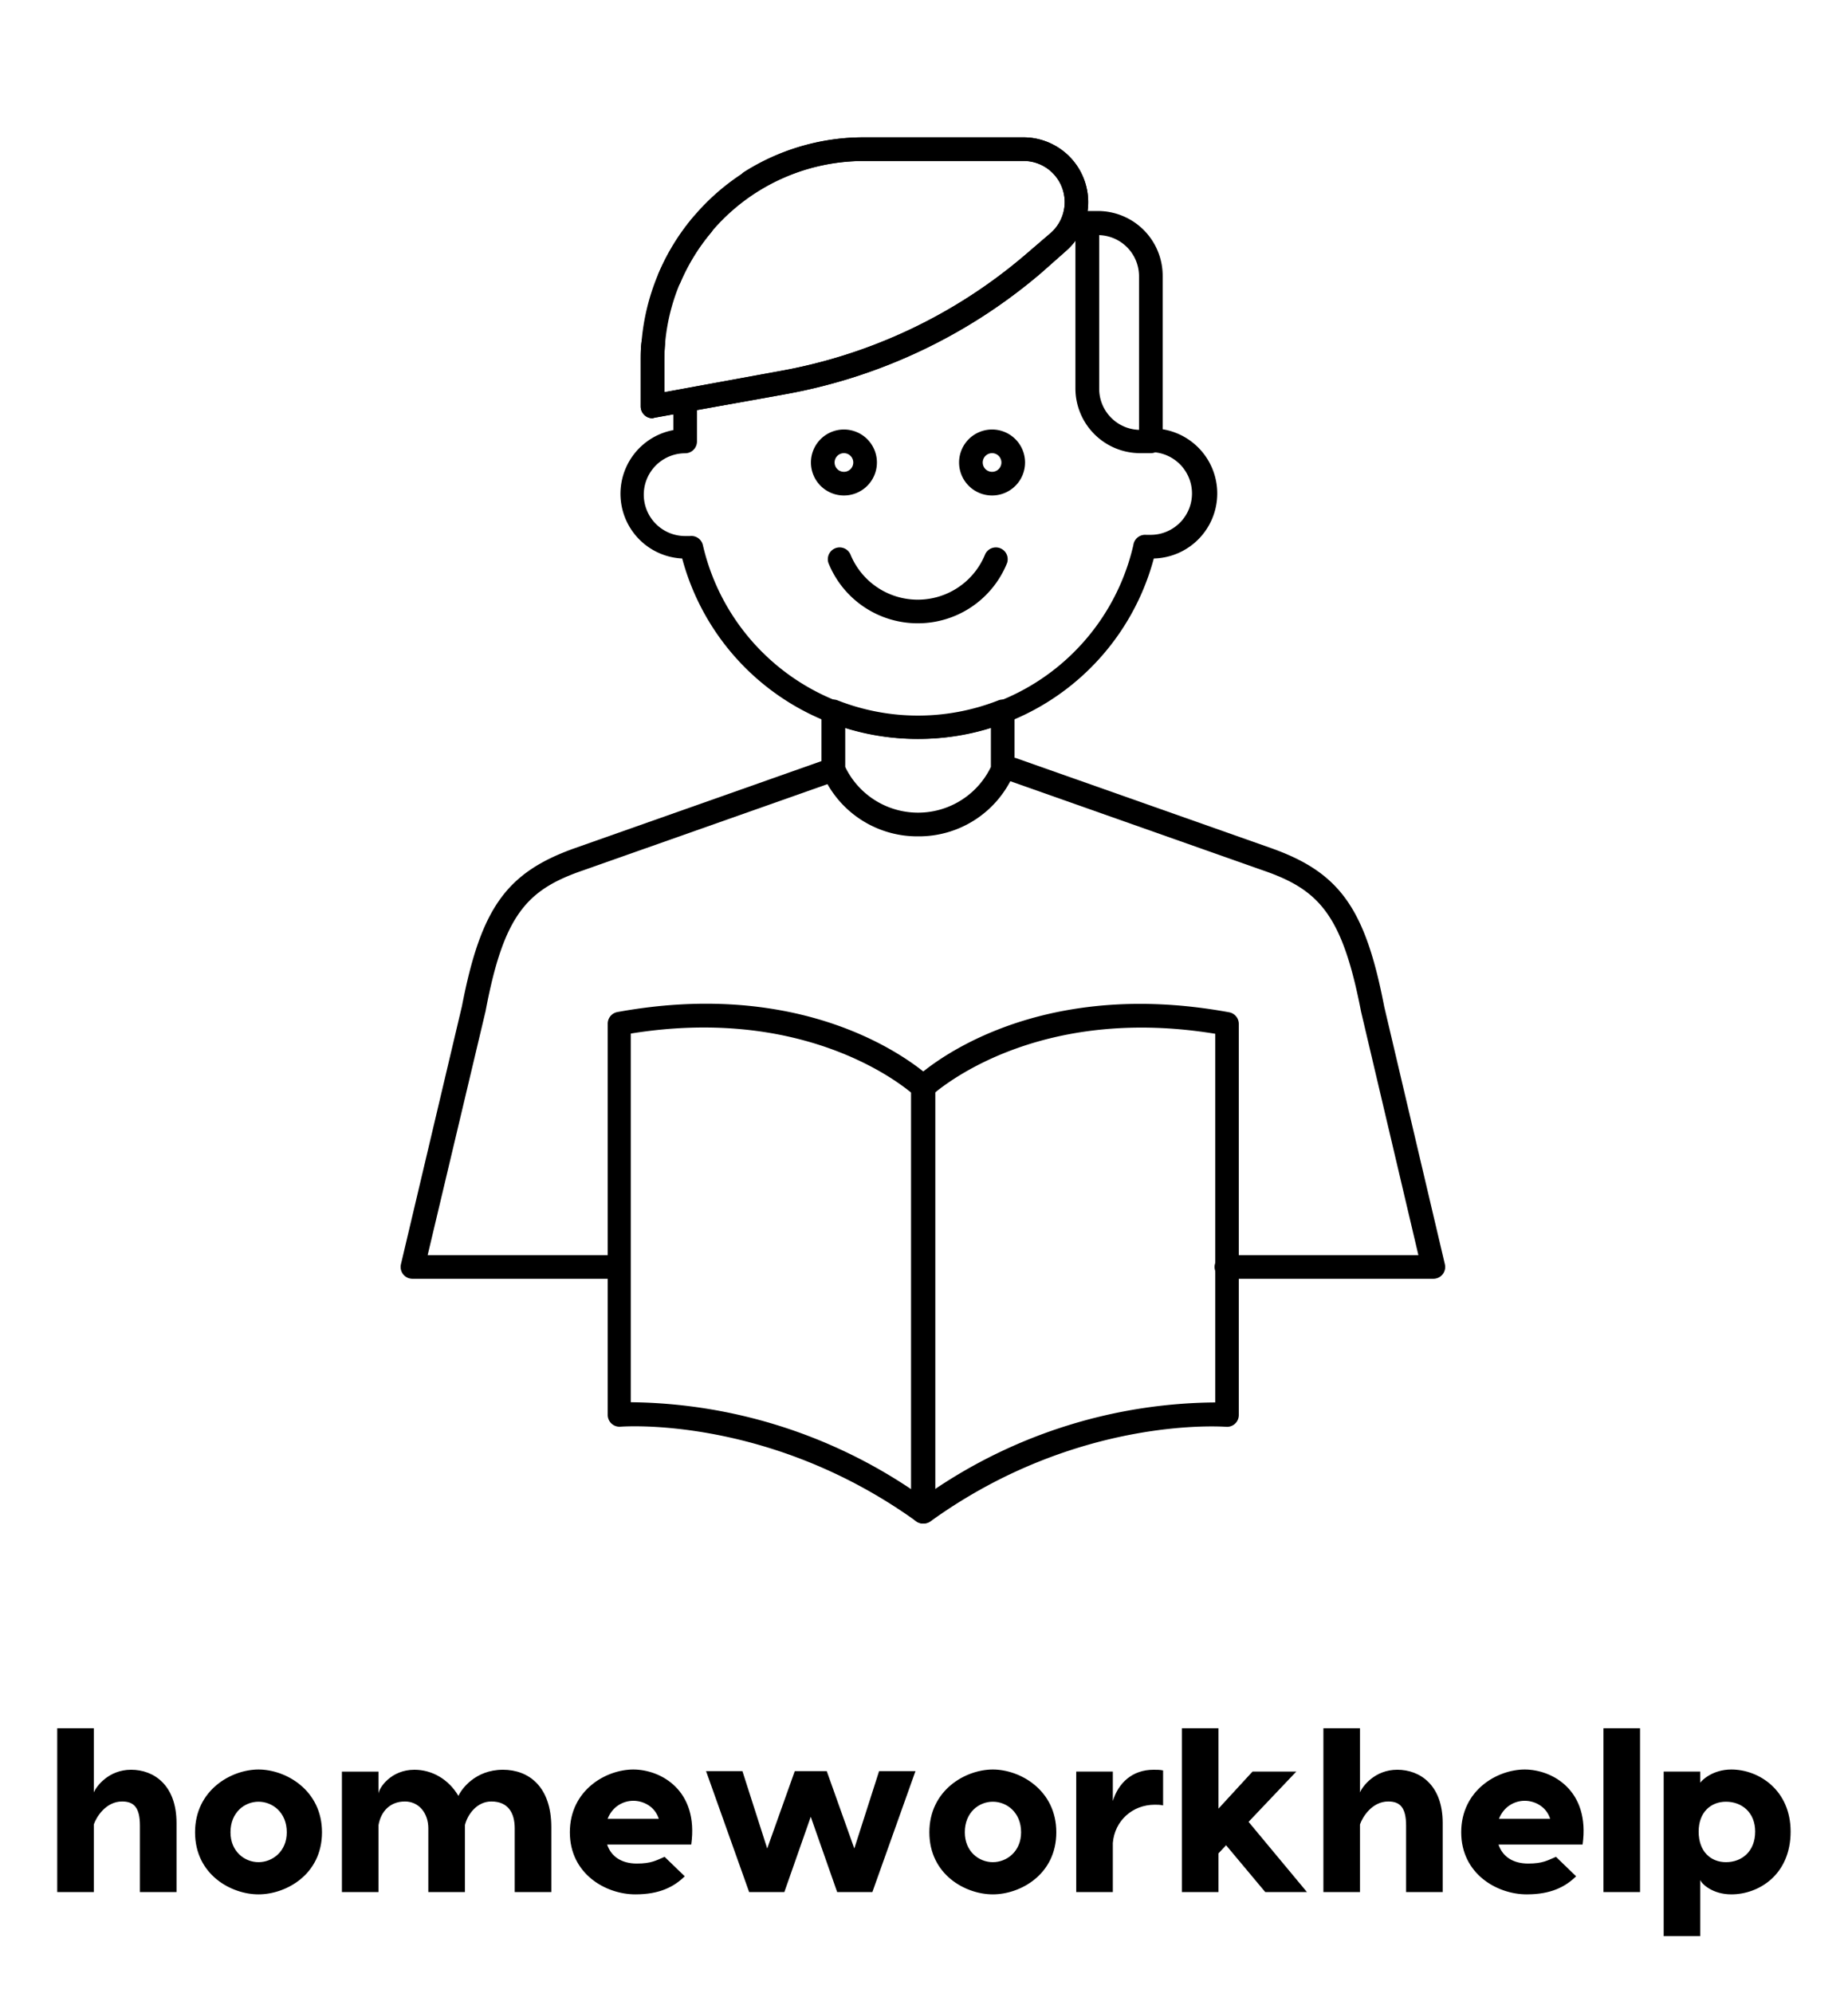 
        <svg xmlns="http://www.w3.org/2000/svg" xmlns:xlink="http://www.w3.org/1999/xlink" version="1.1" width="2951.016" height="3182.751" viewBox="0 0 2951.016 3182.751">
			
			<g transform="scale(9.138) translate(10, 10)">
				<defs id="SvgjsDefs1021"/><g id="SvgjsG1022" featureKey="7KWit6-0" transform="matrix(2.066,0,0,2.066,19.075,2.887)" fill="#000"><title xmlns="http://www.w3.org/2000/svg">student</title><path xmlns="http://www.w3.org/2000/svg" d="M69.84,35.67a2.79,2.79,0,1,1,2.79-2.79A2.79,2.79,0,0,1,69.84,35.67Zm0-3.58a.79.79,0,1,0,.79.79A.79.79,0,0,0,69.84,32.09Z"/><path xmlns="http://www.w3.org/2000/svg" d="M57.31,35.67a2.79,2.79,0,1,1,2.79-2.79A2.79,2.79,0,0,1,57.31,35.67Zm0-3.58a.79.79,0,1,0,.79.79A.79.79,0,0,0,57.31,32.09Z"/><path xmlns="http://www.w3.org/2000/svg" d="M63.58,64.5a8.73,8.73,0,0,1-8.08-5.25,1,1,0,0,1-.09-.41V53.9A1,1,0,0,1,56.78,53a18.6,18.6,0,0,0,13.59,0,1,1,0,0,1,1.37.93v4.94a1,1,0,0,1-.09.41A8.73,8.73,0,0,1,63.58,64.5Zm-6.16-5.87a6.84,6.84,0,0,0,12.32,0V55.31a20.55,20.55,0,0,1-12.32,0Z"/><path xmlns="http://www.w3.org/2000/svg" d="M63.58,56.26A20.57,20.57,0,0,1,43.63,41a5.48,5.48,0,0,1-.75-10.86V28.41a1,1,0,0,1,2,0v2.69a1,1,0,0,1-1,1,3.48,3.48,0,1,0,0,7l.25,0,.16,0a1,1,0,0,1,1.09.77,18.68,18.68,0,0,0,36.41,0A1,1,0,0,1,82.87,39L83,39l.25,0a3.48,3.48,0,1,0,0-7,1,1,0,0,1,0-2A5.48,5.48,0,0,1,83.52,41,20.57,20.57,0,0,1,63.58,56.26Z"/><path xmlns="http://www.w3.org/2000/svg" d="M37.94,101.92H20.84a1,1,0,0,1-1-1.23L25,78.86c1.61-8.31,3.77-11.32,9.6-13.38L56.08,57.9a1,1,0,1,1,.67,1.89L35.27,67.37C30.51,69,28.54,71.1,27,79.28L22.1,99.92H37.94a1,1,0,0,1,0,2Z"/><path xmlns="http://www.w3.org/2000/svg" d="M107.16,101.92H89.66a1,1,0,0,1,0-2H105.9l-4.85-20.6C99.46,71.1,97.49,69,92.73,67.37L71.25,59.79a1,1,0,1,1,.67-1.89L93.4,65.48c5.83,2.06,8,5.07,9.61,13.42l5.13,21.79a1,1,0,0,1-1,1.23Z"/><path xmlns="http://www.w3.org/2000/svg" d="M83.27,32.09h-.9a5.48,5.48,0,0,1-5.48-5.48v-14a1,1,0,0,1,1-1h.9a5.48,5.48,0,0,1,5.48,5.48v14A1,1,0,0,1,83.27,32.09ZM78.9,13.65v13a3.48,3.48,0,0,0,3.37,3.47v-13A3.48,3.48,0,0,0,78.9,13.65Z"/><path xmlns="http://www.w3.org/2000/svg" d="M41.12,29.14a1,1,0,0,1-1-1V24.29c0-.53,0-1.07.07-1.6a18.82,18.82,0,0,1,4.35-10.55A18.88,18.88,0,0,1,59,5.38H72.52A5.48,5.48,0,0,1,76.08,15L74,16.84A45.82,45.82,0,0,1,52.43,27.09l-11.13,2ZM59,7.38A16.89,16.89,0,0,0,42.18,22.85q-.06.71-.06,1.43v2.65l9.95-1.82a43.81,43.81,0,0,0,20.58-9.8l2.12-1.82a3.48,3.48,0,0,0-2.26-6.12Z"/><path xmlns="http://www.w3.org/2000/svg" d="M41.12,29.14a1,1,0,0,1-1-1V24.29c0-.53,0-1.07.07-1.6a1,1,0,0,1,1.08-.91,1,1,0,0,1,.91,1.08q-.06.71-.06,1.43v2.65l9.95-1.82a43.81,43.81,0,0,0,20.58-9.8l2.12-1.82a3.48,3.48,0,0,0-2.26-6.12H59A16.84,16.84,0,0,0,49.92,10a1,1,0,0,1-1.08-1.68A18.84,18.84,0,0,1,59,5.38H72.52A5.48,5.48,0,0,1,76.08,15L74,16.84A45.82,45.82,0,0,1,52.43,27.09l-11.13,2Z"/><path xmlns="http://www.w3.org/2000/svg" d="M42.56,18.26a1,1,0,0,1-.92-1.39,18.9,18.9,0,0,1,2.91-4.73,1,1,0,1,1,1.53,1.29,16.88,16.88,0,0,0-2.6,4.23A1,1,0,0,1,42.56,18.26Z"/><path xmlns="http://www.w3.org/2000/svg" d="M63.58,46.48A8.13,8.13,0,0,1,56,41.38a1,1,0,0,1,1.85-.75,6.15,6.15,0,0,0,11.41,0,1,1,0,0,1,1.85.75A8.13,8.13,0,0,1,63.58,46.48Z"/><path xmlns="http://www.w3.org/2000/svg" d="M64,122.62a1,1,0,0,1-1-1V85.73a1,1,0,0,1,.3-.72c.37-.36,9.33-8.8,26.59-5.63a1,1,0,0,1,.82,1v33.06a1,1,0,0,1-.32.74,1,1,0,0,1-.76.26c-.12,0-12.53-1-25,8A1,1,0,0,1,64,122.62Zm1-36.44v33.54a43,43,0,0,1,23.72-7.34V81.2C74.71,78.9,66.66,84.83,65,86.18Z"/><path xmlns="http://www.w3.org/2000/svg" d="M64,122.62a1,1,0,0,1-.58-.19c-12.52-9-24.93-8-25-8a1,1,0,0,1-1.09-1V80.36a1,1,0,0,1,.82-1C55.41,76.21,64.36,84.65,64.74,85a1,1,0,0,1,.3.72v35.89a1,1,0,0,1-1,1ZM39.78,112.37A43.34,43.34,0,0,1,63,119.72V86.18c-1.62-1.34-9.73-7.27-23.72-5v31.18Z"/></g><g id="SvgjsG1023" featureKey="ewgXDI-0" transform="matrix(2.024,0,0,2.024,-2.065,280.138)" fill="#000"><path d="M7.4 9.44 c1.94 0 3.92 1.3 3.92 4.6 l0 5.96 l-3.16 0 l0 -5.74 c0 -1.58 -0.54 -2.08 -1.54 -2.08 c-1.42 0 -2.24 1.38 -2.44 1.98 l0 5.84 l-3.16 0 l0 -14.14 l3.16 0 l0 5.54 c0.2 -0.5 1.26 -1.96 3.22 -1.96 z M18.4 9.42 c2.36 0 5.48 1.78 5.48 5.42 c0 3.66 -3.12 5.36 -5.48 5.36 s-5.48 -1.7 -5.48 -5.36 c0 -3.64 3.12 -5.42 5.48 -5.42 z M18.4 12.2 c-1.2 0 -2.42 0.92 -2.42 2.64 c0 1.66 1.22 2.58 2.42 2.58 s2.44 -0.92 2.44 -2.58 c0 -1.72 -1.24 -2.64 -2.44 -2.64 z M39.5 9.44 c2.22 0 4.18 1.44 4.18 4.96 l0 5.6 l-3.16 0 l0 -5.5 c0 -1.32 -0.56 -2.32 -2.02 -2.32 c-1.22 0 -2.04 1.08 -2.28 2.04 l0 5.78 l-3.16 0 l0 -5.5 c0 -1.32 -0.82 -2.32 -2.02 -2.32 c-1.3 0 -2.08 0.88 -2.28 2.04 l0 5.78 l-3.16 0 l0 -10.4 l3.16 0 l0 1.9 c0.04 -0.48 1.06 -2.06 3.1 -2.06 c1.5 0 2.94 0.8 3.8 2.26 c0.24 -0.56 1.44 -2.26 3.84 -2.26 z M50.76 9.42 c2.36 0 5.66 1.78 5 6.48 l-7.26 0 c0.36 1.08 1.3 1.64 2.56 1.64 c1.28 0 1.68 -0.28 2.4 -0.58 l1.74 1.68 c-0.92 0.9 -2.16 1.56 -4.26 1.56 c-2.58 0 -5.66 -1.78 -5.66 -5.36 c0 -3.64 3.12 -5.42 5.48 -5.42 z M50.76 12.12 c-0.9 0 -1.82 0.52 -2.22 1.56 l4.42 0 c-0.32 -1.04 -1.3 -1.56 -2.2 -1.56 z M71.98 9.56 l3.14 0 l-3.72 10.44 l-3.04 0 l-2.28 -6.5 l-2.28 6.5 l-3.04 0 l-3.72 -10.44 l3.14 0 l2.14 6.68 l2.38 -6.68 l2.76 0 l2.38 6.68 z M81.8 9.42 c2.36 0 5.48 1.78 5.48 5.42 c0 3.66 -3.12 5.36 -5.48 5.36 s-5.48 -1.7 -5.48 -5.36 c0 -3.64 3.12 -5.42 5.48 -5.42 z M81.8 12.2 c-1.2 0 -2.42 0.92 -2.42 2.64 c0 1.66 1.22 2.58 2.42 2.58 s2.44 -0.92 2.44 -2.58 c0 -1.72 -1.24 -2.64 -2.44 -2.64 z M95.68 9.44 c0.28 0 0.56 0 0.82 0.06 l0 3.02 c-0.24 -0.06 -0.52 -0.06 -0.72 -0.06 c-1.92 0 -3.46 1.38 -3.62 3.3 l0 4.24 l-3.16 0 l0 -10.4 l3.16 0 l0 2.54 c0.48 -1.56 1.68 -2.7 3.52 -2.7 z M105.32 20 l-3.38 -4.04 l-0.66 0.7 l0 3.34 l-3.16 0 l0 -3.78 l0 -10.36 l3.16 0 l0 6.94 l2.94 -3.2 l3.78 0 l-4.12 4.34 l5.04 6.06 l-3.6 0 z M116.72 9.44 c1.94 0 3.92 1.3 3.92 4.6 l0 5.96 l-3.16 0 l0 -5.74 c0 -1.58 -0.54 -2.08 -1.54 -2.08 c-1.42 0 -2.24 1.38 -2.44 1.98 l0 5.84 l-3.16 0 l0 -14.14 l3.16 0 l0 5.54 c0.2 -0.5 1.26 -1.96 3.22 -1.96 z M127.72 9.42 c2.36 0 5.66 1.78 5 6.48 l-7.26 0 c0.36 1.08 1.3 1.64 2.56 1.64 c1.28 0 1.68 -0.28 2.4 -0.58 l1.74 1.68 c-0.92 0.9 -2.16 1.56 -4.26 1.56 c-2.58 0 -5.66 -1.78 -5.66 -5.36 c0 -3.64 3.12 -5.42 5.48 -5.42 z M127.72 12.12 c-0.9 0 -1.82 0.52 -2.22 1.56 l4.42 0 c-0.32 -1.04 -1.3 -1.56 -2.2 -1.56 z M137.68 5.86 l0 14.14 l-3.16 0 l0 -14.14 l3.16 0 z M145.56 9.42 c2.38 0 5.12 1.78 5.12 5.36 c0 3.72 -2.74 5.42 -5.12 5.42 c-1.6 0 -2.54 -0.88 -2.68 -1.24 l0 4.84 l-3.16 0 l0 -6.02 l0 -8.18 l3.16 0 l0 0.96 c0.14 -0.22 1.08 -1.14 2.68 -1.14 z M145.1 17.42 c1.36 0 2.52 -0.92 2.52 -2.64 c0 -1.66 -1.16 -2.58 -2.52 -2.58 c-1.3 0 -2.36 0.9 -2.36 2.58 c0 1.74 1.06 2.64 2.36 2.64 z"/></g>
			</g>
		</svg>
	